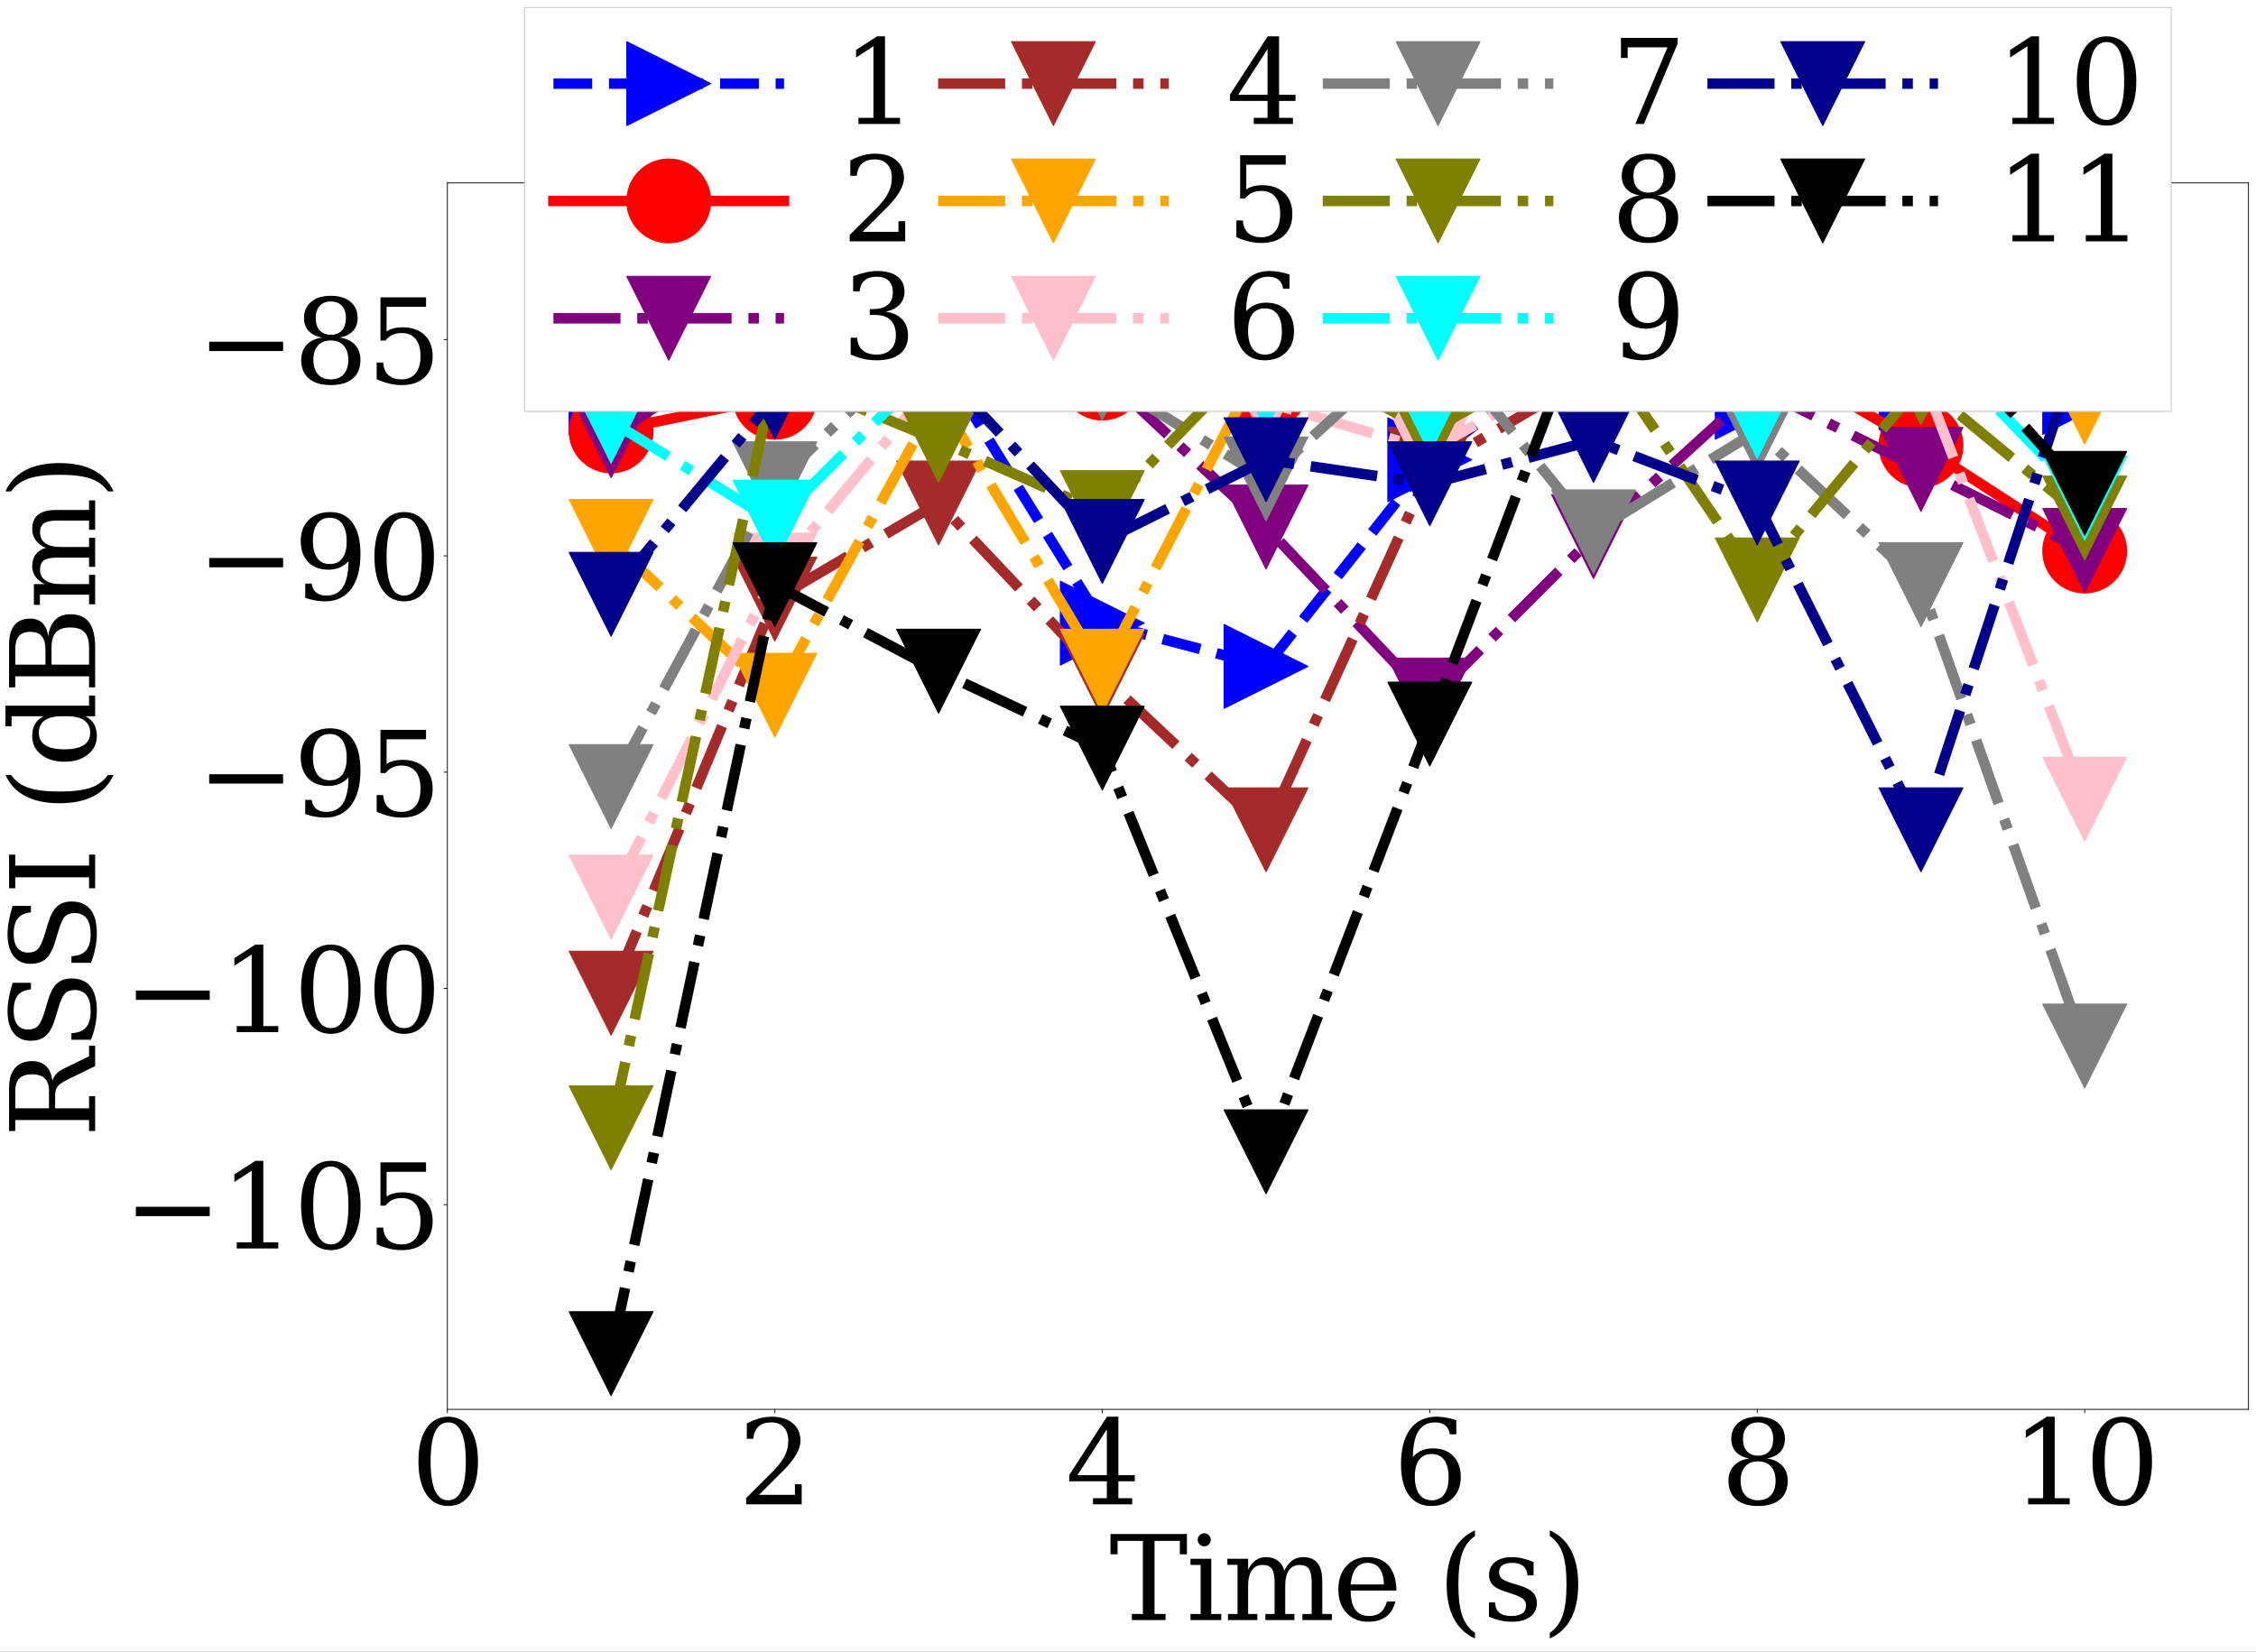 <?xml version="1.0" encoding="utf-8" standalone="no"?>
<!DOCTYPE svg PUBLIC "-//W3C//DTD SVG 1.1//EN"
  "http://www.w3.org/Graphics/SVG/1.1/DTD/svg11.dtd">
<svg xmlns:xlink="http://www.w3.org/1999/xlink" width="2152.303pt" height="1575.954pt" viewBox="0 0 2152.303 1575.954" xmlns="http://www.w3.org/2000/svg" version="1.1">
 <rect x="0" y="0" width="2152.303" height="1575.954" fill="#333333" stroke="none"/>
 <defs>
  <style type="text/css">*{stroke-linejoin: round; stroke-linecap: butt}</style>
 </defs>
 <g id="figure_1">
  <g id="patch_1">
   <path d="M 0 1575.954 
L 2152.303 1575.954 
L 2152.303 0 
L 0 0 
z
" style="fill: #ffffff; stroke: #ffffff; stroke-linejoin: miter"/>
  </g>
  <g id="axes_1">
   <g id="patch_2">
    <path d="M 426.798 1344.835 
L 2145.103 1344.835 
L 2145.103 174.554 
L 426.798 174.554 
z
" style="fill: #ffffff"/>
   </g>
   <g id="matplotlib.axis_1">
    <g id="xtick_1">
     <g id="line2d_1">
      <defs>
       <path id="me7f6476ec3" d="M 0 0 
L 0 3.5 
" style="stroke: #000000; stroke-width: 0.8"/>
      </defs>
      <g>
       <use xlink:href="#me7f6476ec3" x="426.798" y="1344.835" style="stroke: #000000; stroke-width: 0.8"/>
      </g>
     </g>
     <g id="text_1">
      <!-- 0 -->
      <g transform="translate(391.805 1435.418) scale(1.1 -1.1)">
       <defs>
        <path id="DejaVuSerif-30" d="M 2034 219 
Q 2513 219 2750 744 
Q 2988 1269 2988 2328 
Q 2988 3391 2750 3916 
Q 2513 4441 2034 4441 
Q 1556 4441 1318 3916 
Q 1081 3391 1081 2328 
Q 1081 1269 1318 744 
Q 1556 219 2034 219 
z
M 2034 -91 
Q 1275 -91 848 546 
Q 422 1184 422 2328 
Q 422 3475 848 4112 
Q 1275 4750 2034 4750 
Q 2797 4750 3222 4112 
Q 3647 3475 3647 2328 
Q 3647 1184 3222 546 
Q 2797 -91 2034 -91 
z
" transform="scale(0.016)"/>
       </defs>
       <use xlink:href="#DejaVuSerif-30"/>
      </g>
     </g>
    </g>
    <g id="xtick_2">
     <g id="line2d_2">
      <g>
       <use xlink:href="#me7f6476ec3" x="739.218" y="1344.835" style="stroke: #000000; stroke-width: 0.8"/>
      </g>
     </g>
     <g id="text_2">
      <!-- 2 -->
      <g transform="translate(704.224 1435.418) scale(1.1 -1.1)">
       <defs>
        <path id="DejaVuSerif-32" d="M 819 3553 
L 469 3553 
L 469 4384 
Q 803 4563 1142 4656 
Q 1481 4750 1806 4750 
Q 2534 4750 2956 4397 
Q 3378 4044 3378 3438 
Q 3378 2753 2422 1800 
Q 2347 1728 2309 1691 
L 1131 513 
L 3078 513 
L 3078 1088 
L 3444 1088 
L 3444 0 
L 434 0 
L 434 341 
L 1850 1753 
Q 2319 2222 2519 2614 
Q 2719 3006 2719 3438 
Q 2719 3909 2473 4175 
Q 2228 4441 1797 4441 
Q 1350 4441 1106 4219 
Q 863 3997 819 3553 
z
" transform="scale(0.016)"/>
       </defs>
       <use xlink:href="#DejaVuSerif-32"/>
      </g>
     </g>
    </g>
    <g id="xtick_3">
     <g id="line2d_3">
      <g>
       <use xlink:href="#me7f6476ec3" x="1051.637" y="1344.835" style="stroke: #000000; stroke-width: 0.8"/>
      </g>
     </g>
     <g id="text_3">
      <!-- 4 -->
      <g transform="translate(1016.643 1435.418) scale(1.1 -1.1)">
       <defs>
        <path id="DejaVuSerif-34" d="M 2234 1581 
L 2234 4063 
L 641 1581 
L 2234 1581 
z
M 3609 0 
L 1484 0 
L 1484 331 
L 2234 331 
L 2234 1247 
L 197 1247 
L 197 1588 
L 2241 4750 
L 2859 4750 
L 2859 1581 
L 3750 1581 
L 3750 1247 
L 2859 1247 
L 2859 331 
L 3609 331 
L 3609 0 
z
" transform="scale(0.016)"/>
       </defs>
       <use xlink:href="#DejaVuSerif-34"/>
      </g>
     </g>
    </g>
    <g id="xtick_4">
     <g id="line2d_4">
      <g>
       <use xlink:href="#me7f6476ec3" x="1364.056" y="1344.835" style="stroke: #000000; stroke-width: 0.8"/>
      </g>
     </g>
     <g id="text_4">
      <!-- 6 -->
      <g transform="translate(1329.062 1435.418) scale(1.1 -1.1)">
       <defs>
        <path id="DejaVuSerif-36" d="M 2094 219 
Q 2534 219 2771 542 
Q 3009 866 3009 1472 
Q 3009 2078 2771 2401 
Q 2534 2725 2094 2725 
Q 1647 2725 1412 2412 
Q 1178 2100 1178 1509 
Q 1178 888 1415 553 
Q 1653 219 2094 219 
z
M 1075 2569 
Q 1288 2803 1556 2918 
Q 1825 3034 2163 3034 
Q 2859 3034 3264 2615 
Q 3669 2197 3669 1472 
Q 3669 763 3233 336 
Q 2797 -91 2069 -91 
Q 1278 -91 853 498 
Q 428 1088 428 2181 
Q 428 3406 931 4078 
Q 1434 4750 2350 4750 
Q 2597 4750 2869 4703 
Q 3141 4656 3425 4563 
L 3425 3794 
L 3072 3794 
Q 3034 4109 2831 4275 
Q 2628 4441 2284 4441 
Q 1678 4441 1381 3981 
Q 1084 3522 1075 2569 
z
" transform="scale(0.016)"/>
       </defs>
       <use xlink:href="#DejaVuSerif-36"/>
      </g>
     </g>
    </g>
    <g id="xtick_5">
     <g id="line2d_5">
      <g>
       <use xlink:href="#me7f6476ec3" x="1676.475" y="1344.835" style="stroke: #000000; stroke-width: 0.8"/>
      </g>
     </g>
     <g id="text_5">
      <!-- 8 -->
      <g transform="translate(1641.481 1435.418) scale(1.1 -1.1)">
       <defs>
        <path id="DejaVuSerif-38" d="M 2981 1275 
Q 2981 1775 2732 2051 
Q 2484 2328 2034 2328 
Q 1584 2328 1336 2051 
Q 1088 1775 1088 1275 
Q 1088 772 1336 495 
Q 1584 219 2034 219 
Q 2484 219 2732 495 
Q 2981 772 2981 1275 
z
M 2853 3541 
Q 2853 3966 2637 4203 
Q 2422 4441 2034 4441 
Q 1650 4441 1433 4203 
Q 1216 3966 1216 3541 
Q 1216 3113 1433 2875 
Q 1650 2638 2034 2638 
Q 2422 2638 2637 2875 
Q 2853 3113 2853 3541 
z
M 2516 2484 
Q 3047 2413 3344 2092 
Q 3641 1772 3641 1275 
Q 3641 619 3225 264 
Q 2809 -91 2034 -91 
Q 1263 -91 845 264 
Q 428 619 428 1275 
Q 428 1772 725 2092 
Q 1022 2413 1556 2484 
Q 1084 2569 832 2842 
Q 581 3116 581 3541 
Q 581 4103 968 4426 
Q 1356 4750 2034 4750 
Q 2713 4750 3100 4426 
Q 3488 4103 3488 3541 
Q 3488 3116 3236 2842 
Q 2984 2569 2516 2484 
z
" transform="scale(0.016)"/>
       </defs>
       <use xlink:href="#DejaVuSerif-38"/>
      </g>
     </g>
    </g>
    <g id="xtick_6">
     <g id="line2d_6">
      <g>
       <use xlink:href="#me7f6476ec3" x="1988.894" y="1344.835" style="stroke: #000000; stroke-width: 0.8"/>
      </g>
     </g>
     <g id="text_6">
      <!-- 10 -->
      <g transform="translate(1918.906 1435.418) scale(1.1 -1.1)">
       <defs>
        <path id="DejaVuSerif-31" d="M 909 0 
L 909 331 
L 1722 331 
L 1722 4213 
L 781 3603 
L 781 4013 
L 1919 4750 
L 2350 4750 
L 2350 331 
L 3163 331 
L 3163 0 
L 909 0 
z
" transform="scale(0.016)"/>
       </defs>
       <use xlink:href="#DejaVuSerif-31"/>
       <use xlink:href="#DejaVuSerif-30" x="63.623"/>
      </g>
     </g>
    </g>
    <g id="text_7">
     <!-- Time (s) -->
     <g transform="translate(1058.345 1545.878) scale(1.1 -1.1)">
      <defs>
       <path id="DejaVuSerif-54" d="M 1222 0 
L 1222 331 
L 1819 331 
L 1819 4294 
L 447 4294 
L 447 3566 
L 63 3566 
L 63 4666 
L 4206 4666 
L 4206 3566 
L 3822 3566 
L 3822 4294 
L 2450 4294 
L 2450 331 
L 3047 331 
L 3047 0 
L 1222 0 
z
" transform="scale(0.016)"/>
       <path id="DejaVuSerif-69" d="M 622 4353 
Q 622 4497 726 4603 
Q 831 4709 978 4709 
Q 1122 4709 1226 4603 
Q 1331 4497 1331 4353 
Q 1331 4206 1228 4103 
Q 1125 4000 978 4000 
Q 831 4000 726 4103 
Q 622 4206 622 4353 
z
M 1356 331 
L 1900 331 
L 1900 0 
L 231 0 
L 231 331 
L 781 331 
L 781 2988 
L 231 2988 
L 231 3322 
L 1356 3322 
L 1356 331 
z
" transform="scale(0.016)"/>
       <path id="DejaVuSerif-6d" d="M 3316 2675 
Q 3481 3041 3739 3227 
Q 3997 3413 4341 3413 
Q 4863 3413 5119 3089 
Q 5375 2766 5375 2113 
L 5375 331 
L 5894 331 
L 5894 0 
L 4300 0 
L 4300 331 
L 4800 331 
L 4800 2047 
Q 4800 2556 4650 2772 
Q 4500 2988 4153 2988 
Q 3769 2988 3567 2697 
Q 3366 2406 3366 1850 
L 3366 331 
L 3866 331 
L 3866 0 
L 2291 0 
L 2291 331 
L 2791 331 
L 2791 2069 
Q 2791 2566 2641 2777 
Q 2491 2988 2144 2988 
Q 1759 2988 1557 2697 
Q 1356 2406 1356 1850 
L 1356 331 
L 1856 331 
L 1856 0 
L 263 0 
L 263 331 
L 781 331 
L 781 2994 
L 231 2994 
L 231 3322 
L 1356 3322 
L 1356 2731 
Q 1516 3063 1762 3238 
Q 2009 3413 2322 3413 
Q 2709 3413 2968 3220 
Q 3228 3028 3316 2675 
z
" transform="scale(0.016)"/>
       <path id="DejaVuSerif-65" d="M 3469 1600 
L 991 1600 
L 991 1575 
Q 991 903 1244 561 
Q 1497 219 1991 219 
Q 2369 219 2611 417 
Q 2853 616 2950 1006 
L 3413 1006 
Q 3275 459 2904 184 
Q 2534 -91 1931 -91 
Q 1203 -91 761 389 
Q 319 869 319 1663 
Q 319 2450 753 2931 
Q 1188 3413 1894 3413 
Q 2647 3413 3050 2948 
Q 3453 2484 3469 1600 
z
M 2791 1931 
Q 2772 2513 2545 2808 
Q 2319 3103 1894 3103 
Q 1497 3103 1269 2806 
Q 1041 2509 991 1931 
L 2791 1931 
z
" transform="scale(0.016)"/>
       <path id="DejaVuSerif-20" transform="scale(0.016)"/>
       <path id="DejaVuSerif-28" d="M 2041 -997 
Q 1281 -656 893 83 
Q 506 822 506 1931 
Q 506 3044 893 3783 
Q 1281 4522 2041 4863 
L 2041 4556 
Q 1559 4225 1350 3623 
Q 1141 3022 1141 1931 
Q 1141 844 1350 242 
Q 1559 -359 2041 -691 
L 2041 -997 
z
" transform="scale(0.016)"/>
       <path id="DejaVuSerif-73" d="M 359 184 
L 359 959 
L 691 959 
Q 703 588 923 403 
Q 1144 219 1575 219 
Q 1963 219 2166 364 
Q 2369 509 2369 788 
Q 2369 1006 2220 1140 
Q 2072 1275 1594 1428 
L 1178 1569 
Q 750 1706 558 1912 
Q 366 2119 366 2438 
Q 366 2894 700 3153 
Q 1034 3413 1625 3413 
Q 1888 3413 2178 3344 
Q 2469 3275 2778 3144 
L 2778 2419 
L 2447 2419 
Q 2434 2741 2221 2922 
Q 2009 3103 1644 3103 
Q 1281 3103 1095 2975 
Q 909 2847 909 2591 
Q 909 2381 1050 2254 
Q 1191 2128 1613 1997 
L 2069 1856 
Q 2541 1709 2748 1489 
Q 2956 1269 2956 922 
Q 2956 450 2595 179 
Q 2234 -91 1600 -91 
Q 1278 -91 972 -22 
Q 666 47 359 184 
z
" transform="scale(0.016)"/>
       <path id="DejaVuSerif-29" d="M 453 -997 
L 453 -691 
Q 934 -359 1145 242 
Q 1356 844 1356 1931 
Q 1356 3022 1145 3623 
Q 934 4225 453 4556 
L 453 4863 
Q 1216 4522 1603 3783 
Q 1991 3044 1991 1931 
Q 1991 822 1603 83 
Q 1216 -656 453 -997 
z
" transform="scale(0.016)"/>
      </defs>
      <use xlink:href="#DejaVuSerif-54"/>
      <use xlink:href="#DejaVuSerif-69" x="66.699"/>
      <use xlink:href="#DejaVuSerif-6d" x="98.682"/>
      <use xlink:href="#DejaVuSerif-65" x="193.506"/>
      <use xlink:href="#DejaVuSerif-20" x="252.686"/>
      <use xlink:href="#DejaVuSerif-28" x="284.473"/>
      <use xlink:href="#DejaVuSerif-73" x="323.486"/>
      <use xlink:href="#DejaVuSerif-29" x="374.805"/>
     </g>
    </g>
   </g>
   <g id="matplotlib.axis_2">
    <g id="ytick_1">
     <g id="line2d_7">
      <defs>
       <path id="m4a4cd05e77" d="M 0 0 
L -3.5 0 
" style="stroke: #000000; stroke-width: 0.8"/>
      </defs>
      <g>
       <use xlink:href="#m4a4cd05e77" x="426.798" y="1149.483" style="stroke: #000000; stroke-width: 0.8"/>
      </g>
     </g>
     <g id="text_8">
      <!-- −105 -->
      <g transform="translate(117.659 1191.274) scale(1.1 -1.1)">
       <defs>
        <path id="DejaVuSerif-2212" d="M 678 2259 
L 4684 2259 
L 4684 1753 
L 678 1753 
L 678 2259 
z
" transform="scale(0.016)"/>
        <path id="DejaVuSerif-35" d="M 3219 4666 
L 3219 4153 
L 1081 4153 
L 1081 2816 
Q 1244 2928 1461 2984 
Q 1678 3041 1947 3041 
Q 2703 3041 3140 2622 
Q 3578 2203 3578 1478 
Q 3578 738 3136 323 
Q 2694 -91 1894 -91 
Q 1572 -91 1234 -12 
Q 897 66 544 225 
L 544 1131 
L 897 1131 
Q 925 688 1179 453 
Q 1434 219 1894 219 
Q 2388 219 2653 544 
Q 2919 869 2919 1478 
Q 2919 2084 2655 2407 
Q 2391 2731 1894 2731 
Q 1613 2731 1398 2631 
Q 1184 2531 1019 2322 
L 750 2322 
L 750 4666 
L 3219 4666 
z
" transform="scale(0.016)"/>
       </defs>
       <use xlink:href="#DejaVuSerif-2212"/>
       <use xlink:href="#DejaVuSerif-31" x="83.789"/>
       <use xlink:href="#DejaVuSerif-30" x="147.412"/>
       <use xlink:href="#DejaVuSerif-35" x="211.035"/>
      </g>
     </g>
    </g>
    <g id="ytick_2">
     <g id="line2d_8">
      <g>
       <use xlink:href="#m4a4cd05e77" x="426.798" y="943.124" style="stroke: #000000; stroke-width: 0.8"/>
      </g>
     </g>
     <g id="text_9">
      <!-- −100 -->
      <g transform="translate(117.659 984.916) scale(1.1 -1.1)">
       <use xlink:href="#DejaVuSerif-2212"/>
       <use xlink:href="#DejaVuSerif-31" x="83.789"/>
       <use xlink:href="#DejaVuSerif-30" x="147.412"/>
       <use xlink:href="#DejaVuSerif-30" x="211.035"/>
      </g>
     </g>
    </g>
    <g id="ytick_3">
     <g id="line2d_9">
      <g>
       <use xlink:href="#m4a4cd05e77" x="426.798" y="736.766" style="stroke: #000000; stroke-width: 0.8"/>
      </g>
     </g>
     <g id="text_10">
      <!-- −95 -->
      <g transform="translate(187.647 778.557) scale(1.1 -1.1)">
       <defs>
        <path id="DejaVuSerif-39" d="M 2994 2091 
Q 2784 1856 2512 1740 
Q 2241 1625 1900 1625 
Q 1206 1625 804 2044 
Q 403 2463 403 3188 
Q 403 3897 839 4323 
Q 1275 4750 2003 4750 
Q 2794 4750 3217 4161 
Q 3641 3572 3641 2478 
Q 3641 1253 3137 581 
Q 2634 -91 1722 -91 
Q 1475 -91 1203 -44 
Q 931 3 647 97 
L 647 872 
L 997 872 
Q 1038 556 1241 387 
Q 1444 219 1784 219 
Q 2391 219 2687 676 
Q 2984 1134 2994 2091 
z
M 1978 4441 
Q 1534 4441 1298 4117 
Q 1063 3794 1063 3188 
Q 1063 2581 1298 2256 
Q 1534 1931 1978 1931 
Q 2422 1931 2658 2245 
Q 2894 2559 2894 3150 
Q 2894 3772 2656 4106 
Q 2419 4441 1978 4441 
z
" transform="scale(0.016)"/>
       </defs>
       <use xlink:href="#DejaVuSerif-2212"/>
       <use xlink:href="#DejaVuSerif-39" x="83.789"/>
       <use xlink:href="#DejaVuSerif-35" x="147.412"/>
      </g>
     </g>
    </g>
    <g id="ytick_4">
     <g id="line2d_10">
      <g>
       <use xlink:href="#m4a4cd05e77" x="426.798" y="530.407" style="stroke: #000000; stroke-width: 0.8"/>
      </g>
     </g>
     <g id="text_11">
      <!-- −90 -->
      <g transform="translate(187.647 572.199) scale(1.1 -1.1)">
       <use xlink:href="#DejaVuSerif-2212"/>
       <use xlink:href="#DejaVuSerif-39" x="83.789"/>
       <use xlink:href="#DejaVuSerif-30" x="147.412"/>
      </g>
     </g>
    </g>
    <g id="ytick_5">
     <g id="line2d_11">
      <g>
       <use xlink:href="#m4a4cd05e77" x="426.798" y="324.049" style="stroke: #000000; stroke-width: 0.8"/>
      </g>
     </g>
     <g id="text_12">
      <!-- −85 -->
      <g transform="translate(187.647 365.84) scale(1.1 -1.1)">
       <use xlink:href="#DejaVuSerif-2212"/>
       <use xlink:href="#DejaVuSerif-38" x="83.789"/>
       <use xlink:href="#DejaVuSerif-35" x="147.412"/>
      </g>
     </g>
    </g>
    <g id="text_13">
     <!-- RSSI (dBm) -->
     <g transform="translate(90.783 1085.398) rotate(-90) scale(1.1 -1.1)">
      <defs>
       <path id="DejaVuSerif-52" d="M 3066 2316 
Q 3284 2256 3442 2114 
Q 3600 1972 3725 1716 
L 4403 331 
L 4972 331 
L 4972 0 
L 3872 0 
L 3144 1484 
Q 2934 1916 2759 2042 
Q 2584 2169 2278 2169 
L 1581 2169 
L 1581 331 
L 2241 331 
L 2241 0 
L 353 0 
L 353 331 
L 947 331 
L 947 4331 
L 353 4331 
L 353 4666 
L 2719 4666 
Q 3400 4666 3770 4341 
Q 4141 4016 4141 3419 
Q 4141 2938 3870 2661 
Q 3600 2384 3066 2316 
z
M 1581 2503 
L 2503 2503 
Q 2975 2503 3200 2726 
Q 3425 2950 3425 3419 
Q 3425 3888 3200 4109 
Q 2975 4331 2503 4331 
L 1581 4331 
L 1581 2503 
z
" transform="scale(0.016)"/>
       <path id="DejaVuSerif-53" d="M 594 225 
L 594 1288 
L 953 1284 
Q 969 753 1261 498 
Q 1553 244 2150 244 
Q 2706 244 2998 464 
Q 3291 684 3291 1106 
Q 3291 1444 3114 1625 
Q 2938 1806 2369 1978 
L 1753 2163 
Q 1084 2366 811 2669 
Q 538 2972 538 3500 
Q 538 4094 959 4422 
Q 1381 4750 2144 4750 
Q 2469 4750 2856 4679 
Q 3244 4609 3681 4475 
L 3681 3481 
L 3328 3481 
Q 3275 3975 2998 4195 
Q 2722 4416 2156 4416 
Q 1663 4416 1405 4214 
Q 1147 4013 1147 3628 
Q 1147 3294 1340 3103 
Q 1534 2913 2163 2725 
L 2741 2553 
Q 3375 2363 3645 2067 
Q 3916 1772 3916 1275 
Q 3916 597 3481 253 
Q 3047 -91 2188 -91 
Q 1803 -91 1404 -12 
Q 1006 66 594 225 
z
" transform="scale(0.016)"/>
       <path id="DejaVuSerif-49" d="M 1581 331 
L 2175 331 
L 2175 0 
L 353 0 
L 353 331 
L 947 331 
L 947 4331 
L 353 4331 
L 353 4666 
L 2175 4666 
L 2175 4331 
L 1581 4331 
L 1581 331 
z
" transform="scale(0.016)"/>
       <path id="DejaVuSerif-64" d="M 3359 331 
L 3909 331 
L 3909 0 
L 2784 0 
L 2784 519 
Q 2616 206 2355 57 
Q 2094 -91 1709 -91 
Q 1097 -91 708 395 
Q 319 881 319 1663 
Q 319 2444 706 2928 
Q 1094 3413 1709 3413 
Q 2094 3413 2355 3264 
Q 2616 3116 2784 2803 
L 2784 4531 
L 2241 4531 
L 2241 4863 
L 3359 4863 
L 3359 331 
z
M 2784 1497 
L 2784 1825 
Q 2784 2422 2554 2737 
Q 2325 3053 1888 3053 
Q 1444 3053 1217 2703 
Q 991 2353 991 1663 
Q 991 975 1217 622 
Q 1444 269 1888 269 
Q 2325 269 2554 583 
Q 2784 897 2784 1497 
z
" transform="scale(0.016)"/>
       <path id="DejaVuSerif-42" d="M 1581 331 
L 2516 331 
Q 3078 331 3337 575 
Q 3597 819 3597 1350 
Q 3597 1878 3339 2120 
Q 3081 2363 2516 2363 
L 1581 2363 
L 1581 331 
z
M 1581 2694 
L 2375 2694 
Q 2888 2694 3123 2891 
Q 3359 3088 3359 3513 
Q 3359 3941 3123 4136 
Q 2888 4331 2375 4331 
L 1581 4331 
L 1581 2694 
z
M 353 0 
L 353 331 
L 947 331 
L 947 4331 
L 353 4331 
L 353 4666 
L 2656 4666 
Q 3363 4666 3720 4377 
Q 4078 4088 4078 3513 
Q 4078 3097 3829 2850 
Q 3581 2603 3103 2547 
Q 3697 2472 4005 2167 
Q 4313 1863 4313 1350 
Q 4313 656 3875 328 
Q 3438 0 2509 0 
L 353 0 
z
" transform="scale(0.016)"/>
      </defs>
      <use xlink:href="#DejaVuSerif-52"/>
      <use xlink:href="#DejaVuSerif-53" x="75.293"/>
      <use xlink:href="#DejaVuSerif-53" x="142.049"/>
      <use xlink:href="#DejaVuSerif-49" x="210.555"/>
      <use xlink:href="#DejaVuSerif-20" x="250.057"/>
      <use xlink:href="#DejaVuSerif-28" x="281.844"/>
      <use xlink:href="#DejaVuSerif-64" x="320.857"/>
      <use xlink:href="#DejaVuSerif-42" x="384.871"/>
      <use xlink:href="#DejaVuSerif-6d" x="458.357"/>
      <use xlink:href="#DejaVuSerif-29" x="553.182"/>
     </g>
    </g>
   </g>
   <g id="line2d_12">
    <path d="M 583.008 374.492 
L 739.218 246.091 
L 895.427 342.392 
L 1051.637 594.608 
L 1207.846 635.879 
L 1364.056 438.692 
L 1520.265 319.463 
L 1676.475 379.078 
L 1832.684 369.906 
L 1988.894 374.492 
" clip-path="url(#p3b9a602b5c)" style="fill: none; stroke-dasharray: 37,16; stroke-dashoffset: 0; stroke: #0000ff; stroke-width: 10"/>
    <defs>
     <path id="m2306179173" d="M 40 0 
L -40 -40 
L -40 40 
z
" style="stroke: #0000ff; stroke-linejoin: miter"/>
    </defs>
    <g clip-path="url(#p3b9a602b5c)">
     <use xlink:href="#m2306179173" x="583.008" y="374.492" style="fill: #0000ff; stroke: #0000ff; stroke-linejoin: miter"/>
     <use xlink:href="#m2306179173" x="739.218" y="246.091" style="fill: #0000ff; stroke: #0000ff; stroke-linejoin: miter"/>
     <use xlink:href="#m2306179173" x="895.427" y="342.392" style="fill: #0000ff; stroke: #0000ff; stroke-linejoin: miter"/>
     <use xlink:href="#m2306179173" x="1051.637" y="594.608" style="fill: #0000ff; stroke: #0000ff; stroke-linejoin: miter"/>
     <use xlink:href="#m2306179173" x="1207.846" y="635.879" style="fill: #0000ff; stroke: #0000ff; stroke-linejoin: miter"/>
     <use xlink:href="#m2306179173" x="1364.056" y="438.692" style="fill: #0000ff; stroke: #0000ff; stroke-linejoin: miter"/>
     <use xlink:href="#m2306179173" x="1520.265" y="319.463" style="fill: #0000ff; stroke: #0000ff; stroke-linejoin: miter"/>
     <use xlink:href="#m2306179173" x="1676.475" y="379.078" style="fill: #0000ff; stroke: #0000ff; stroke-linejoin: miter"/>
     <use xlink:href="#m2306179173" x="1832.684" y="369.906" style="fill: #0000ff; stroke: #0000ff; stroke-linejoin: miter"/>
     <use xlink:href="#m2306179173" x="1988.894" y="374.492" style="fill: #0000ff; stroke: #0000ff; stroke-linejoin: miter"/>
    </g>
   </g>
   <g id="line2d_13">
    <path d="M 583.008 411.178 
L 739.218 379.078 
L 895.427 337.806 
L 1051.637 360.735 
L 1207.846 369.906 
L 1364.056 346.978 
L 1520.265 365.321 
L 1676.475 333.22 
L 1832.684 424.935 
L 1988.894 525.822 
" clip-path="url(#p3b9a602b5c)" style="fill: none; stroke: #ff0000; stroke-width: 10; stroke-linecap: square"/>
    <defs>
     <path id="m59c9472a29" d="M 0 40 
C 10.608 40 20.783 35.785 28.284 28.284 
C 35.785 20.783 40 10.608 40 0 
C 40 -10.608 35.785 -20.783 28.284 -28.284 
C 20.783 -35.785 10.608 -40 0 -40 
C -10.608 -40 -20.783 -35.785 -28.284 -28.284 
C -35.785 -20.783 -40 -10.608 -40 0 
C -40 10.608 -35.785 20.783 -28.284 28.284 
C -20.783 35.785 -10.608 40 0 40 
z
" style="stroke: #ff0000"/>
    </defs>
    <g clip-path="url(#p3b9a602b5c)">
     <use xlink:href="#m59c9472a29" x="583.008" y="411.178" style="fill: #ff0000; stroke: #ff0000"/>
     <use xlink:href="#m59c9472a29" x="739.218" y="379.078" style="fill: #ff0000; stroke: #ff0000"/>
     <use xlink:href="#m59c9472a29" x="895.427" y="337.806" style="fill: #ff0000; stroke: #ff0000"/>
     <use xlink:href="#m59c9472a29" x="1051.637" y="360.735" style="fill: #ff0000; stroke: #ff0000"/>
     <use xlink:href="#m59c9472a29" x="1207.846" y="369.906" style="fill: #ff0000; stroke: #ff0000"/>
     <use xlink:href="#m59c9472a29" x="1364.056" y="346.978" style="fill: #ff0000; stroke: #ff0000"/>
     <use xlink:href="#m59c9472a29" x="1520.265" y="365.321" style="fill: #ff0000; stroke: #ff0000"/>
     <use xlink:href="#m59c9472a29" x="1676.475" y="333.22" style="fill: #ff0000; stroke: #ff0000"/>
     <use xlink:href="#m59c9472a29" x="1832.684" y="424.935" style="fill: #ff0000; stroke: #ff0000"/>
     <use xlink:href="#m59c9472a29" x="1988.894" y="525.822" style="fill: #ff0000; stroke: #ff0000"/>
    </g>
   </g>
   <g id="line2d_14">
    <path d="M 583.008 415.764 
L 739.218 314.877 
L 895.427 369.906 
L 1051.637 356.149 
L 1207.846 502.893 
L 1364.056 667.98 
L 1520.265 512.064 
L 1676.475 369.906 
L 1832.684 447.864 
L 1988.894 525.248 
" clip-path="url(#p3b9a602b5c)" style="fill: none; stroke-dasharray: 64,16,10,16; stroke-dashoffset: 0; stroke: #800080; stroke-width: 10"/>
    <defs>
     <path id="m9d0e5a3508" d="M -0 40 
L 40 -40 
L -40 -40 
z
" style="stroke: #800080; stroke-linejoin: miter"/>
    </defs>
    <g clip-path="url(#p3b9a602b5c)">
     <use xlink:href="#m9d0e5a3508" x="583.008" y="415.764" style="fill: #800080; stroke: #800080; stroke-linejoin: miter"/>
     <use xlink:href="#m9d0e5a3508" x="739.218" y="314.877" style="fill: #800080; stroke: #800080; stroke-linejoin: miter"/>
     <use xlink:href="#m9d0e5a3508" x="895.427" y="369.906" style="fill: #800080; stroke: #800080; stroke-linejoin: miter"/>
     <use xlink:href="#m9d0e5a3508" x="1051.637" y="356.149" style="fill: #800080; stroke: #800080; stroke-linejoin: miter"/>
     <use xlink:href="#m9d0e5a3508" x="1207.846" y="502.893" style="fill: #800080; stroke: #800080; stroke-linejoin: miter"/>
     <use xlink:href="#m9d0e5a3508" x="1364.056" y="667.98" style="fill: #800080; stroke: #800080; stroke-linejoin: miter"/>
     <use xlink:href="#m9d0e5a3508" x="1520.265" y="512.064" style="fill: #800080; stroke: #800080; stroke-linejoin: miter"/>
     <use xlink:href="#m9d0e5a3508" x="1676.475" y="369.906" style="fill: #800080; stroke: #800080; stroke-linejoin: miter"/>
     <use xlink:href="#m9d0e5a3508" x="1832.684" y="447.864" style="fill: #800080; stroke: #800080; stroke-linejoin: miter"/>
     <use xlink:href="#m9d0e5a3508" x="1988.894" y="525.248" style="fill: #800080; stroke: #800080; stroke-linejoin: miter"/>
    </g>
   </g>
   <g id="line2d_15">
    <path d="M 583.008 947.71 
L 739.218 571.679 
L 895.427 479.964 
L 1051.637 645.051 
L 1207.846 791.795 
L 1364.056 447.864 
L 1520.265 356.149 
L 1676.475 379.078 
L 1832.684 319.463 
L 1988.894 305.706 
" clip-path="url(#p3b9a602b5c)" style="fill: none; stroke-dasharray: 64,16,10,16; stroke-dashoffset: 0; stroke: #a52a2a; stroke-width: 10"/>
    <defs>
     <path id="mf35de81c89" d="M -0 40 
L 40 -40 
L -40 -40 
z
" style="stroke: #a52a2a; stroke-linejoin: miter"/>
    </defs>
    <g clip-path="url(#p3b9a602b5c)">
     <use xlink:href="#mf35de81c89" x="583.008" y="947.71" style="fill: #a52a2a; stroke: #a52a2a; stroke-linejoin: miter"/>
     <use xlink:href="#mf35de81c89" x="739.218" y="571.679" style="fill: #a52a2a; stroke: #a52a2a; stroke-linejoin: miter"/>
     <use xlink:href="#mf35de81c89" x="895.427" y="479.964" style="fill: #a52a2a; stroke: #a52a2a; stroke-linejoin: miter"/>
     <use xlink:href="#mf35de81c89" x="1051.637" y="645.051" style="fill: #a52a2a; stroke: #a52a2a; stroke-linejoin: miter"/>
     <use xlink:href="#mf35de81c89" x="1207.846" y="791.795" style="fill: #a52a2a; stroke: #a52a2a; stroke-linejoin: miter"/>
     <use xlink:href="#mf35de81c89" x="1364.056" y="447.864" style="fill: #a52a2a; stroke: #a52a2a; stroke-linejoin: miter"/>
     <use xlink:href="#mf35de81c89" x="1520.265" y="356.149" style="fill: #a52a2a; stroke: #a52a2a; stroke-linejoin: miter"/>
     <use xlink:href="#mf35de81c89" x="1676.475" y="379.078" style="fill: #a52a2a; stroke: #a52a2a; stroke-linejoin: miter"/>
     <use xlink:href="#mf35de81c89" x="1832.684" y="319.463" style="fill: #a52a2a; stroke: #a52a2a; stroke-linejoin: miter"/>
     <use xlink:href="#mf35de81c89" x="1988.894" y="305.706" style="fill: #a52a2a; stroke: #a52a2a; stroke-linejoin: miter"/>
    </g>
   </g>
   <g id="line2d_16">
    <path d="M 583.008 516.65 
L 739.218 663.394 
L 895.427 379.078 
L 1051.637 640.465 
L 1207.846 337.806 
L 1364.056 365.321 
L 1520.265 273.606 
L 1676.475 346.978 
L 1832.684 337.806 
L 1988.894 383.663 
" clip-path="url(#p3b9a602b5c)" style="fill: none; stroke-dasharray: 64,16,10,16; stroke-dashoffset: 0; stroke: #ffa500; stroke-width: 10"/>
    <defs>
     <path id="m1a956a369d" d="M -0 40 
L 40 -40 
L -40 -40 
z
" style="stroke: #ffa500; stroke-linejoin: miter"/>
    </defs>
    <g clip-path="url(#p3b9a602b5c)">
     <use xlink:href="#m1a956a369d" x="583.008" y="516.65" style="fill: #ffa500; stroke: #ffa500; stroke-linejoin: miter"/>
     <use xlink:href="#m1a956a369d" x="739.218" y="663.394" style="fill: #ffa500; stroke: #ffa500; stroke-linejoin: miter"/>
     <use xlink:href="#m1a956a369d" x="895.427" y="379.078" style="fill: #ffa500; stroke: #ffa500; stroke-linejoin: miter"/>
     <use xlink:href="#m1a956a369d" x="1051.637" y="640.465" style="fill: #ffa500; stroke: #ffa500; stroke-linejoin: miter"/>
     <use xlink:href="#m1a956a369d" x="1207.846" y="337.806" style="fill: #ffa500; stroke: #ffa500; stroke-linejoin: miter"/>
     <use xlink:href="#m1a956a369d" x="1364.056" y="365.321" style="fill: #ffa500; stroke: #ffa500; stroke-linejoin: miter"/>
     <use xlink:href="#m1a956a369d" x="1520.265" y="273.606" style="fill: #ffa500; stroke: #ffa500; stroke-linejoin: miter"/>
     <use xlink:href="#m1a956a369d" x="1676.475" y="346.978" style="fill: #ffa500; stroke: #ffa500; stroke-linejoin: miter"/>
     <use xlink:href="#m1a956a369d" x="1832.684" y="337.806" style="fill: #ffa500; stroke: #ffa500; stroke-linejoin: miter"/>
     <use xlink:href="#m1a956a369d" x="1988.894" y="383.663" style="fill: #ffa500; stroke: #ffa500; stroke-linejoin: miter"/>
    </g>
   </g>
   <g id="line2d_17">
    <path d="M 583.008 855.995 
L 739.218 548.75 
L 895.427 360.735 
L 1051.637 333.22 
L 1207.846 383.663 
L 1364.056 429.521 
L 1520.265 342.392 
L 1676.475 333.22 
L 1832.684 356.149 
L 1988.894 762.561 
" clip-path="url(#p3b9a602b5c)" style="fill: none; stroke-dasharray: 64,16,10,16; stroke-dashoffset: 0; stroke: #ffc0cb; stroke-width: 10"/>
    <defs>
     <path id="m7d9a98d284" d="M -0 40 
L 40 -40 
L -40 -40 
z
" style="stroke: #ffc0cb; stroke-linejoin: miter"/>
    </defs>
    <g clip-path="url(#p3b9a602b5c)">
     <use xlink:href="#m7d9a98d284" x="583.008" y="855.995" style="fill: #ffc0cb; stroke: #ffc0cb; stroke-linejoin: miter"/>
     <use xlink:href="#m7d9a98d284" x="739.218" y="548.75" style="fill: #ffc0cb; stroke: #ffc0cb; stroke-linejoin: miter"/>
     <use xlink:href="#m7d9a98d284" x="895.427" y="360.735" style="fill: #ffc0cb; stroke: #ffc0cb; stroke-linejoin: miter"/>
     <use xlink:href="#m7d9a98d284" x="1051.637" y="333.22" style="fill: #ffc0cb; stroke: #ffc0cb; stroke-linejoin: miter"/>
     <use xlink:href="#m7d9a98d284" x="1207.846" y="383.663" style="fill: #ffc0cb; stroke: #ffc0cb; stroke-linejoin: miter"/>
     <use xlink:href="#m7d9a98d284" x="1364.056" y="429.521" style="fill: #ffc0cb; stroke: #ffc0cb; stroke-linejoin: miter"/>
     <use xlink:href="#m7d9a98d284" x="1520.265" y="342.392" style="fill: #ffc0cb; stroke: #ffc0cb; stroke-linejoin: miter"/>
     <use xlink:href="#m7d9a98d284" x="1676.475" y="333.22" style="fill: #ffc0cb; stroke: #ffc0cb; stroke-linejoin: miter"/>
     <use xlink:href="#m7d9a98d284" x="1832.684" y="356.149" style="fill: #ffc0cb; stroke: #ffc0cb; stroke-linejoin: miter"/>
     <use xlink:href="#m7d9a98d284" x="1988.894" y="762.561" style="fill: #ffc0cb; stroke: #ffc0cb; stroke-linejoin: miter"/>
    </g>
   </g>
   <g id="line2d_18">
    <path d="M 583.008 750.523 
L 739.218 461.621 
L 895.427 310.292 
L 1051.637 360.735 
L 1207.846 457.035 
L 1364.056 314.877 
L 1520.265 507.479 
L 1676.475 411.178 
L 1832.684 557.922 
L 1988.894 998.153 
" clip-path="url(#p3b9a602b5c)" style="fill: none; stroke-dasharray: 64,16,10,16; stroke-dashoffset: 0; stroke: #808080; stroke-width: 10"/>
    <defs>
     <path id="mf2834c934a" d="M -0 40 
L 40 -40 
L -40 -40 
z
" style="stroke: #808080; stroke-linejoin: miter"/>
    </defs>
    <g clip-path="url(#p3b9a602b5c)">
     <use xlink:href="#mf2834c934a" x="583.008" y="750.523" style="fill: #808080; stroke: #808080; stroke-linejoin: miter"/>
     <use xlink:href="#mf2834c934a" x="739.218" y="461.621" style="fill: #808080; stroke: #808080; stroke-linejoin: miter"/>
     <use xlink:href="#mf2834c934a" x="895.427" y="310.292" style="fill: #808080; stroke: #808080; stroke-linejoin: miter"/>
     <use xlink:href="#mf2834c934a" x="1051.637" y="360.735" style="fill: #808080; stroke: #808080; stroke-linejoin: miter"/>
     <use xlink:href="#mf2834c934a" x="1207.846" y="457.035" style="fill: #808080; stroke: #808080; stroke-linejoin: miter"/>
     <use xlink:href="#mf2834c934a" x="1364.056" y="314.877" style="fill: #808080; stroke: #808080; stroke-linejoin: miter"/>
     <use xlink:href="#mf2834c934a" x="1520.265" y="507.479" style="fill: #808080; stroke: #808080; stroke-linejoin: miter"/>
     <use xlink:href="#mf2834c934a" x="1676.475" y="411.178" style="fill: #808080; stroke: #808080; stroke-linejoin: miter"/>
     <use xlink:href="#mf2834c934a" x="1832.684" y="557.922" style="fill: #808080; stroke: #808080; stroke-linejoin: miter"/>
     <use xlink:href="#mf2834c934a" x="1988.894" y="998.153" style="fill: #808080; stroke: #808080; stroke-linejoin: miter"/>
    </g>
   </g>
   <g id="line2d_19">
    <path d="M 583.008 1076.111 
L 739.218 356.149 
L 895.427 420.349 
L 1051.637 489.136 
L 1207.846 328.635 
L 1364.056 411.178 
L 1520.265 324.049 
L 1676.475 553.336 
L 1832.684 365.321 
L 1988.894 494.295 
" clip-path="url(#p3b9a602b5c)" style="fill: none; stroke-dasharray: 64,16,10,16; stroke-dashoffset: 0; stroke: #808000; stroke-width: 10"/>
    <defs>
     <path id="m12644a0473" d="M -0 40 
L 40 -40 
L -40 -40 
z
" style="stroke: #808000; stroke-linejoin: miter"/>
    </defs>
    <g clip-path="url(#p3b9a602b5c)">
     <use xlink:href="#m12644a0473" x="583.008" y="1076.111" style="fill: #808000; stroke: #808000; stroke-linejoin: miter"/>
     <use xlink:href="#m12644a0473" x="739.218" y="356.149" style="fill: #808000; stroke: #808000; stroke-linejoin: miter"/>
     <use xlink:href="#m12644a0473" x="895.427" y="420.349" style="fill: #808000; stroke: #808000; stroke-linejoin: miter"/>
     <use xlink:href="#m12644a0473" x="1051.637" y="489.136" style="fill: #808000; stroke: #808000; stroke-linejoin: miter"/>
     <use xlink:href="#m12644a0473" x="1207.846" y="328.635" style="fill: #808000; stroke: #808000; stroke-linejoin: miter"/>
     <use xlink:href="#m12644a0473" x="1364.056" y="411.178" style="fill: #808000; stroke: #808000; stroke-linejoin: miter"/>
     <use xlink:href="#m12644a0473" x="1520.265" y="324.049" style="fill: #808000; stroke: #808000; stroke-linejoin: miter"/>
     <use xlink:href="#m12644a0473" x="1676.475" y="553.336" style="fill: #808000; stroke: #808000; stroke-linejoin: miter"/>
     <use xlink:href="#m12644a0473" x="1832.684" y="365.321" style="fill: #808000; stroke: #808000; stroke-linejoin: miter"/>
     <use xlink:href="#m12644a0473" x="1988.894" y="494.295" style="fill: #808000; stroke: #808000; stroke-linejoin: miter"/>
    </g>
   </g>
   <g id="line2d_20">
    <path d="M 583.008 402.006 
L 739.218 498.307 
L 895.427 342.392 
L 1051.637 227.748 
L 1207.846 369.906 
L 1364.056 392.835 
L 1520.265 328.635 
L 1676.475 397.421 
L 1832.684 314.877 
L 1988.894 475.378 
" clip-path="url(#p3b9a602b5c)" style="fill: none; stroke-dasharray: 64,16,10,16; stroke-dashoffset: 0; stroke: #00ffff; stroke-width: 10"/>
    <defs>
     <path id="macc92be528" d="M -0 40 
L 40 -40 
L -40 -40 
z
" style="stroke: #00ffff; stroke-linejoin: miter"/>
    </defs>
    <g clip-path="url(#p3b9a602b5c)">
     <use xlink:href="#macc92be528" x="583.008" y="402.006" style="fill: #00ffff; stroke: #00ffff; stroke-linejoin: miter"/>
     <use xlink:href="#macc92be528" x="739.218" y="498.307" style="fill: #00ffff; stroke: #00ffff; stroke-linejoin: miter"/>
     <use xlink:href="#macc92be528" x="895.427" y="342.392" style="fill: #00ffff; stroke: #00ffff; stroke-linejoin: miter"/>
     <use xlink:href="#macc92be528" x="1051.637" y="227.748" style="fill: #00ffff; stroke: #00ffff; stroke-linejoin: miter"/>
     <use xlink:href="#macc92be528" x="1207.846" y="369.906" style="fill: #00ffff; stroke: #00ffff; stroke-linejoin: miter"/>
     <use xlink:href="#macc92be528" x="1364.056" y="392.835" style="fill: #00ffff; stroke: #00ffff; stroke-linejoin: miter"/>
     <use xlink:href="#macc92be528" x="1520.265" y="328.635" style="fill: #00ffff; stroke: #00ffff; stroke-linejoin: miter"/>
     <use xlink:href="#macc92be528" x="1676.475" y="397.421" style="fill: #00ffff; stroke: #00ffff; stroke-linejoin: miter"/>
     <use xlink:href="#macc92be528" x="1832.684" y="314.877" style="fill: #00ffff; stroke: #00ffff; stroke-linejoin: miter"/>
     <use xlink:href="#macc92be528" x="1988.894" y="475.378" style="fill: #00ffff; stroke: #00ffff; stroke-linejoin: miter"/>
    </g>
   </g>
   <g id="line2d_21">
    <path d="M 583.008 567.093 
L 739.218 379.078 
L 895.427 351.563 
L 1051.637 516.65 
L 1207.846 438.692 
L 1364.056 461.621 
L 1520.265 420.349 
L 1676.475 479.964 
L 1832.684 791.795 
L 1988.894 314.877 
" clip-path="url(#p3b9a602b5c)" style="fill: none; stroke-dasharray: 64,16,10,16; stroke-dashoffset: 0; stroke: #00008b; stroke-width: 10"/>
    <defs>
     <path id="maf00030f2d" d="M -0 40 
L 40 -40 
L -40 -40 
z
" style="stroke: #00008b; stroke-linejoin: miter"/>
    </defs>
    <g clip-path="url(#p3b9a602b5c)">
     <use xlink:href="#maf00030f2d" x="583.008" y="567.093" style="fill: #00008b; stroke: #00008b; stroke-linejoin: miter"/>
     <use xlink:href="#maf00030f2d" x="739.218" y="379.078" style="fill: #00008b; stroke: #00008b; stroke-linejoin: miter"/>
     <use xlink:href="#maf00030f2d" x="895.427" y="351.563" style="fill: #00008b; stroke: #00008b; stroke-linejoin: miter"/>
     <use xlink:href="#maf00030f2d" x="1051.637" y="516.65" style="fill: #00008b; stroke: #00008b; stroke-linejoin: miter"/>
     <use xlink:href="#maf00030f2d" x="1207.846" y="438.692" style="fill: #00008b; stroke: #00008b; stroke-linejoin: miter"/>
     <use xlink:href="#maf00030f2d" x="1364.056" y="461.621" style="fill: #00008b; stroke: #00008b; stroke-linejoin: miter"/>
     <use xlink:href="#maf00030f2d" x="1520.265" y="420.349" style="fill: #00008b; stroke: #00008b; stroke-linejoin: miter"/>
     <use xlink:href="#maf00030f2d" x="1676.475" y="479.964" style="fill: #00008b; stroke: #00008b; stroke-linejoin: miter"/>
     <use xlink:href="#maf00030f2d" x="1832.684" y="791.795" style="fill: #00008b; stroke: #00008b; stroke-linejoin: miter"/>
     <use xlink:href="#maf00030f2d" x="1988.894" y="314.877" style="fill: #00008b; stroke: #00008b; stroke-linejoin: miter"/>
    </g>
   </g>
   <g id="line2d_22">
    <path d="M 583.008 1291.641 
L 739.218 557.922 
L 895.427 640.465 
L 1051.637 713.837 
L 1207.846 1099.04 
L 1364.056 690.908 
L 1520.265 278.191 
L 1676.475 255.263 
L 1832.684 296.534 
L 1988.894 470.793 
" clip-path="url(#p3b9a602b5c)" style="fill: none; stroke-dasharray: 64,16,10,16; stroke-dashoffset: 0; stroke: #000000; stroke-width: 10"/>
    <defs>
     <path id="m073343383e" d="M -0 40 
L 40 -40 
L -40 -40 
z
" style="stroke: #000000; stroke-linejoin: miter"/>
    </defs>
    <g clip-path="url(#p3b9a602b5c)">
     <use xlink:href="#m073343383e" x="583.008" y="1291.641" style="stroke: #000000; stroke-linejoin: miter"/>
     <use xlink:href="#m073343383e" x="739.218" y="557.922" style="stroke: #000000; stroke-linejoin: miter"/>
     <use xlink:href="#m073343383e" x="895.427" y="640.465" style="stroke: #000000; stroke-linejoin: miter"/>
     <use xlink:href="#m073343383e" x="1051.637" y="713.837" style="stroke: #000000; stroke-linejoin: miter"/>
     <use xlink:href="#m073343383e" x="1207.846" y="1099.04" style="stroke: #000000; stroke-linejoin: miter"/>
     <use xlink:href="#m073343383e" x="1364.056" y="690.908" style="stroke: #000000; stroke-linejoin: miter"/>
     <use xlink:href="#m073343383e" x="1520.265" y="278.191" style="stroke: #000000; stroke-linejoin: miter"/>
     <use xlink:href="#m073343383e" x="1676.475" y="255.263" style="stroke: #000000; stroke-linejoin: miter"/>
     <use xlink:href="#m073343383e" x="1832.684" y="296.534" style="stroke: #000000; stroke-linejoin: miter"/>
     <use xlink:href="#m073343383e" x="1988.894" y="470.793" style="stroke: #000000; stroke-linejoin: miter"/>
    </g>
   </g>
   <g id="patch_3">
    <path d="M 426.798 1344.835 
L 426.798 174.554 
" style="fill: none; stroke: #000000; stroke-width: 0.8; stroke-linejoin: miter; stroke-linecap: square"/>
   </g>
   <g id="patch_4">
    <path d="M 2145.103 1344.835 
L 2145.103 174.554 
" style="fill: none; stroke: #000000; stroke-width: 0.8; stroke-linejoin: miter; stroke-linecap: square"/>
   </g>
   <g id="patch_5">
    <path d="M 426.798 1344.835 
L 2145.103 1344.835 
" style="fill: none; stroke: #000000; stroke-width: 0.8; stroke-linejoin: miter; stroke-linecap: square"/>
   </g>
   <g id="patch_6">
    <path d="M 426.798 174.554 
L 2145.103 174.554 
" style="fill: none; stroke: #000000; stroke-width: 0.8; stroke-linejoin: miter; stroke-linecap: square"/>
   </g>
   <g id="legend_1">
    <g id="patch_7">
     <path d="M 500.482 392.578 
L 2071.42 392.578 
L 2071.42 7.2 
L 500.482 7.2 
z
" style="fill: #ffffff; stroke: #cccccc; stroke-linejoin: miter"/>
    </g>
    <g id="line2d_23">
     <path d="M 527.982 79.783 
L 637.982 79.783 
L 747.982 79.783 
" style="fill: none; stroke-dasharray: 37,16; stroke-dashoffset: 0; stroke: #0000ff; stroke-width: 10"/>
     <g>
      <use xlink:href="#m2306179173" x="637.982" y="79.783" style="fill: #0000ff; stroke: #0000ff; stroke-linejoin: miter"/>
     </g>
    </g>
    <g id="text_14">
     <!-- 1 -->
     <g transform="translate(802.982 118.283) scale(1.1 -1.1)">
      <use xlink:href="#DejaVuSerif-31"/>
     </g>
    </g>
    <g id="line2d_24">
     <path d="M 527.982 191.742 
L 637.982 191.742 
L 747.982 191.742 
" style="fill: none; stroke: #ff0000; stroke-width: 10; stroke-linecap: square"/>
     <g>
      <use xlink:href="#m59c9472a29" x="637.982" y="191.742" style="fill: #ff0000; stroke: #ff0000"/>
     </g>
    </g>
    <g id="text_15">
     <!-- 2 -->
     <g transform="translate(802.982 230.242) scale(1.1 -1.1)">
      <use xlink:href="#DejaVuSerif-32"/>
     </g>
    </g>
    <g id="line2d_25">
     <path d="M 527.982 303.702 
L 637.982 303.702 
L 747.982 303.702 
" style="fill: none; stroke-dasharray: 64,16,10,16; stroke-dashoffset: 0; stroke: #800080; stroke-width: 10"/>
     <g>
      <use xlink:href="#m9d0e5a3508" x="637.982" y="303.702" style="fill: #800080; stroke: #800080; stroke-linejoin: miter"/>
     </g>
    </g>
    <g id="text_16">
     <!-- 3 -->
     <g transform="translate(802.982 342.202) scale(1.1 -1.1)">
      <defs>
       <path id="DejaVuSerif-33" d="M 622 4469 
Q 988 4606 1323 4678 
Q 1659 4750 1953 4750 
Q 2638 4750 3022 4454 
Q 3406 4159 3406 3634 
Q 3406 3213 3140 2930 
Q 2875 2647 2388 2547 
Q 2963 2466 3280 2130 
Q 3597 1794 3597 1259 
Q 3597 606 3158 257 
Q 2719 -91 1894 -91 
Q 1528 -91 1179 -12 
Q 831 66 488 225 
L 488 1131 
L 838 1131 
Q 869 681 1141 450 
Q 1413 219 1906 219 
Q 2384 219 2661 495 
Q 2938 772 2938 1253 
Q 2938 1803 2653 2086 
Q 2369 2369 1819 2369 
L 1522 2369 
L 1522 2688 
L 1678 2688 
Q 2225 2688 2498 2914 
Q 2772 3141 2772 3597 
Q 2772 4006 2547 4223 
Q 2322 4441 1900 4441 
Q 1478 4441 1245 4241 
Q 1013 4041 972 3647 
L 622 3647 
L 622 4469 
z
" transform="scale(0.016)"/>
      </defs>
      <use xlink:href="#DejaVuSerif-33"/>
     </g>
    </g>
    <g id="line2d_26">
     <path d="M 894.97 79.783 
L 1004.97 79.783 
L 1114.97 79.783 
" style="fill: none; stroke-dasharray: 64,16,10,16; stroke-dashoffset: 0; stroke: #a52a2a; stroke-width: 10"/>
     <g>
      <use xlink:href="#mf35de81c89" x="1004.97" y="79.783" style="fill: #a52a2a; stroke: #a52a2a; stroke-linejoin: miter"/>
     </g>
    </g>
    <g id="text_17">
     <!-- 4 -->
     <g transform="translate(1169.97 118.283) scale(1.1 -1.1)">
      <use xlink:href="#DejaVuSerif-34"/>
     </g>
    </g>
    <g id="line2d_27">
     <path d="M 894.97 191.742 
L 1004.97 191.742 
L 1114.97 191.742 
" style="fill: none; stroke-dasharray: 64,16,10,16; stroke-dashoffset: 0; stroke: #ffa500; stroke-width: 10"/>
     <g>
      <use xlink:href="#m1a956a369d" x="1004.97" y="191.742" style="fill: #ffa500; stroke: #ffa500; stroke-linejoin: miter"/>
     </g>
    </g>
    <g id="text_18">
     <!-- 5 -->
     <g transform="translate(1169.97 230.242) scale(1.1 -1.1)">
      <use xlink:href="#DejaVuSerif-35"/>
     </g>
    </g>
    <g id="line2d_28">
     <path d="M 894.97 303.702 
L 1004.97 303.702 
L 1114.97 303.702 
" style="fill: none; stroke-dasharray: 64,16,10,16; stroke-dashoffset: 0; stroke: #ffc0cb; stroke-width: 10"/>
     <g>
      <use xlink:href="#m7d9a98d284" x="1004.97" y="303.702" style="fill: #ffc0cb; stroke: #ffc0cb; stroke-linejoin: miter"/>
     </g>
    </g>
    <g id="text_19">
     <!-- 6 -->
     <g transform="translate(1169.97 342.202) scale(1.1 -1.1)">
      <use xlink:href="#DejaVuSerif-36"/>
     </g>
    </g>
    <g id="line2d_29">
     <path d="M 1261.957 79.783 
L 1371.957 79.783 
L 1481.957 79.783 
" style="fill: none; stroke-dasharray: 64,16,10,16; stroke-dashoffset: 0; stroke: #808080; stroke-width: 10"/>
     <g>
      <use xlink:href="#mf2834c934a" x="1371.957" y="79.783" style="fill: #808080; stroke: #808080; stroke-linejoin: miter"/>
     </g>
    </g>
    <g id="text_20">
     <!-- 7 -->
     <g transform="translate(1536.957 118.283) scale(1.1 -1.1)">
      <defs>
       <path id="DejaVuSerif-37" d="M 3609 4347 
L 1784 0 
L 1319 0 
L 3059 4153 
L 903 4153 
L 903 3578 
L 538 3578 
L 538 4666 
L 3609 4666 
L 3609 4347 
z
" transform="scale(0.016)"/>
      </defs>
      <use xlink:href="#DejaVuSerif-37"/>
     </g>
    </g>
    <g id="line2d_30">
     <path d="M 1261.957 191.742 
L 1371.957 191.742 
L 1481.957 191.742 
" style="fill: none; stroke-dasharray: 64,16,10,16; stroke-dashoffset: 0; stroke: #808000; stroke-width: 10"/>
     <g>
      <use xlink:href="#m12644a0473" x="1371.957" y="191.742" style="fill: #808000; stroke: #808000; stroke-linejoin: miter"/>
     </g>
    </g>
    <g id="text_21">
     <!-- 8 -->
     <g transform="translate(1536.957 230.242) scale(1.1 -1.1)">
      <use xlink:href="#DejaVuSerif-38"/>
     </g>
    </g>
    <g id="line2d_31">
     <path d="M 1261.957 303.702 
L 1371.957 303.702 
L 1481.957 303.702 
" style="fill: none; stroke-dasharray: 64,16,10,16; stroke-dashoffset: 0; stroke: #00ffff; stroke-width: 10"/>
     <g>
      <use xlink:href="#macc92be528" x="1371.957" y="303.702" style="fill: #00ffff; stroke: #00ffff; stroke-linejoin: miter"/>
     </g>
    </g>
    <g id="text_22">
     <!-- 9 -->
     <g transform="translate(1536.957 342.202) scale(1.1 -1.1)">
      <use xlink:href="#DejaVuSerif-39"/>
     </g>
    </g>
    <g id="line2d_32">
     <path d="M 1628.945 79.783 
L 1738.945 79.783 
L 1848.945 79.783 
" style="fill: none; stroke-dasharray: 64,16,10,16; stroke-dashoffset: 0; stroke: #00008b; stroke-width: 10"/>
     <g>
      <use xlink:href="#maf00030f2d" x="1738.945" y="79.783" style="fill: #00008b; stroke: #00008b; stroke-linejoin: miter"/>
     </g>
    </g>
    <g id="text_23">
     <!-- 10 -->
     <g transform="translate(1903.945 118.283) scale(1.1 -1.1)">
      <use xlink:href="#DejaVuSerif-31"/>
      <use xlink:href="#DejaVuSerif-30" x="63.623"/>
     </g>
    </g>
    <g id="line2d_33">
     <path d="M 1628.945 191.742 
L 1738.945 191.742 
L 1848.945 191.742 
" style="fill: none; stroke-dasharray: 64,16,10,16; stroke-dashoffset: 0; stroke: #000000; stroke-width: 10"/>
     <g>
      <use xlink:href="#m073343383e" x="1738.945" y="191.742" style="stroke: #000000; stroke-linejoin: miter"/>
     </g>
    </g>
    <g id="text_24">
     <!-- 11 -->
     <g transform="translate(1903.945 230.242) scale(1.1 -1.1)">
      <use xlink:href="#DejaVuSerif-31"/>
      <use xlink:href="#DejaVuSerif-31" x="63.623"/>
     </g>
    </g>
   </g>
  </g>
 </g>
 <defs>
  <clipPath id="p3b9a602b5c">
   <rect x="426.798" y="174.554" width="1718.305" height="1170.282"/>
  </clipPath>
 </defs>
</svg>
